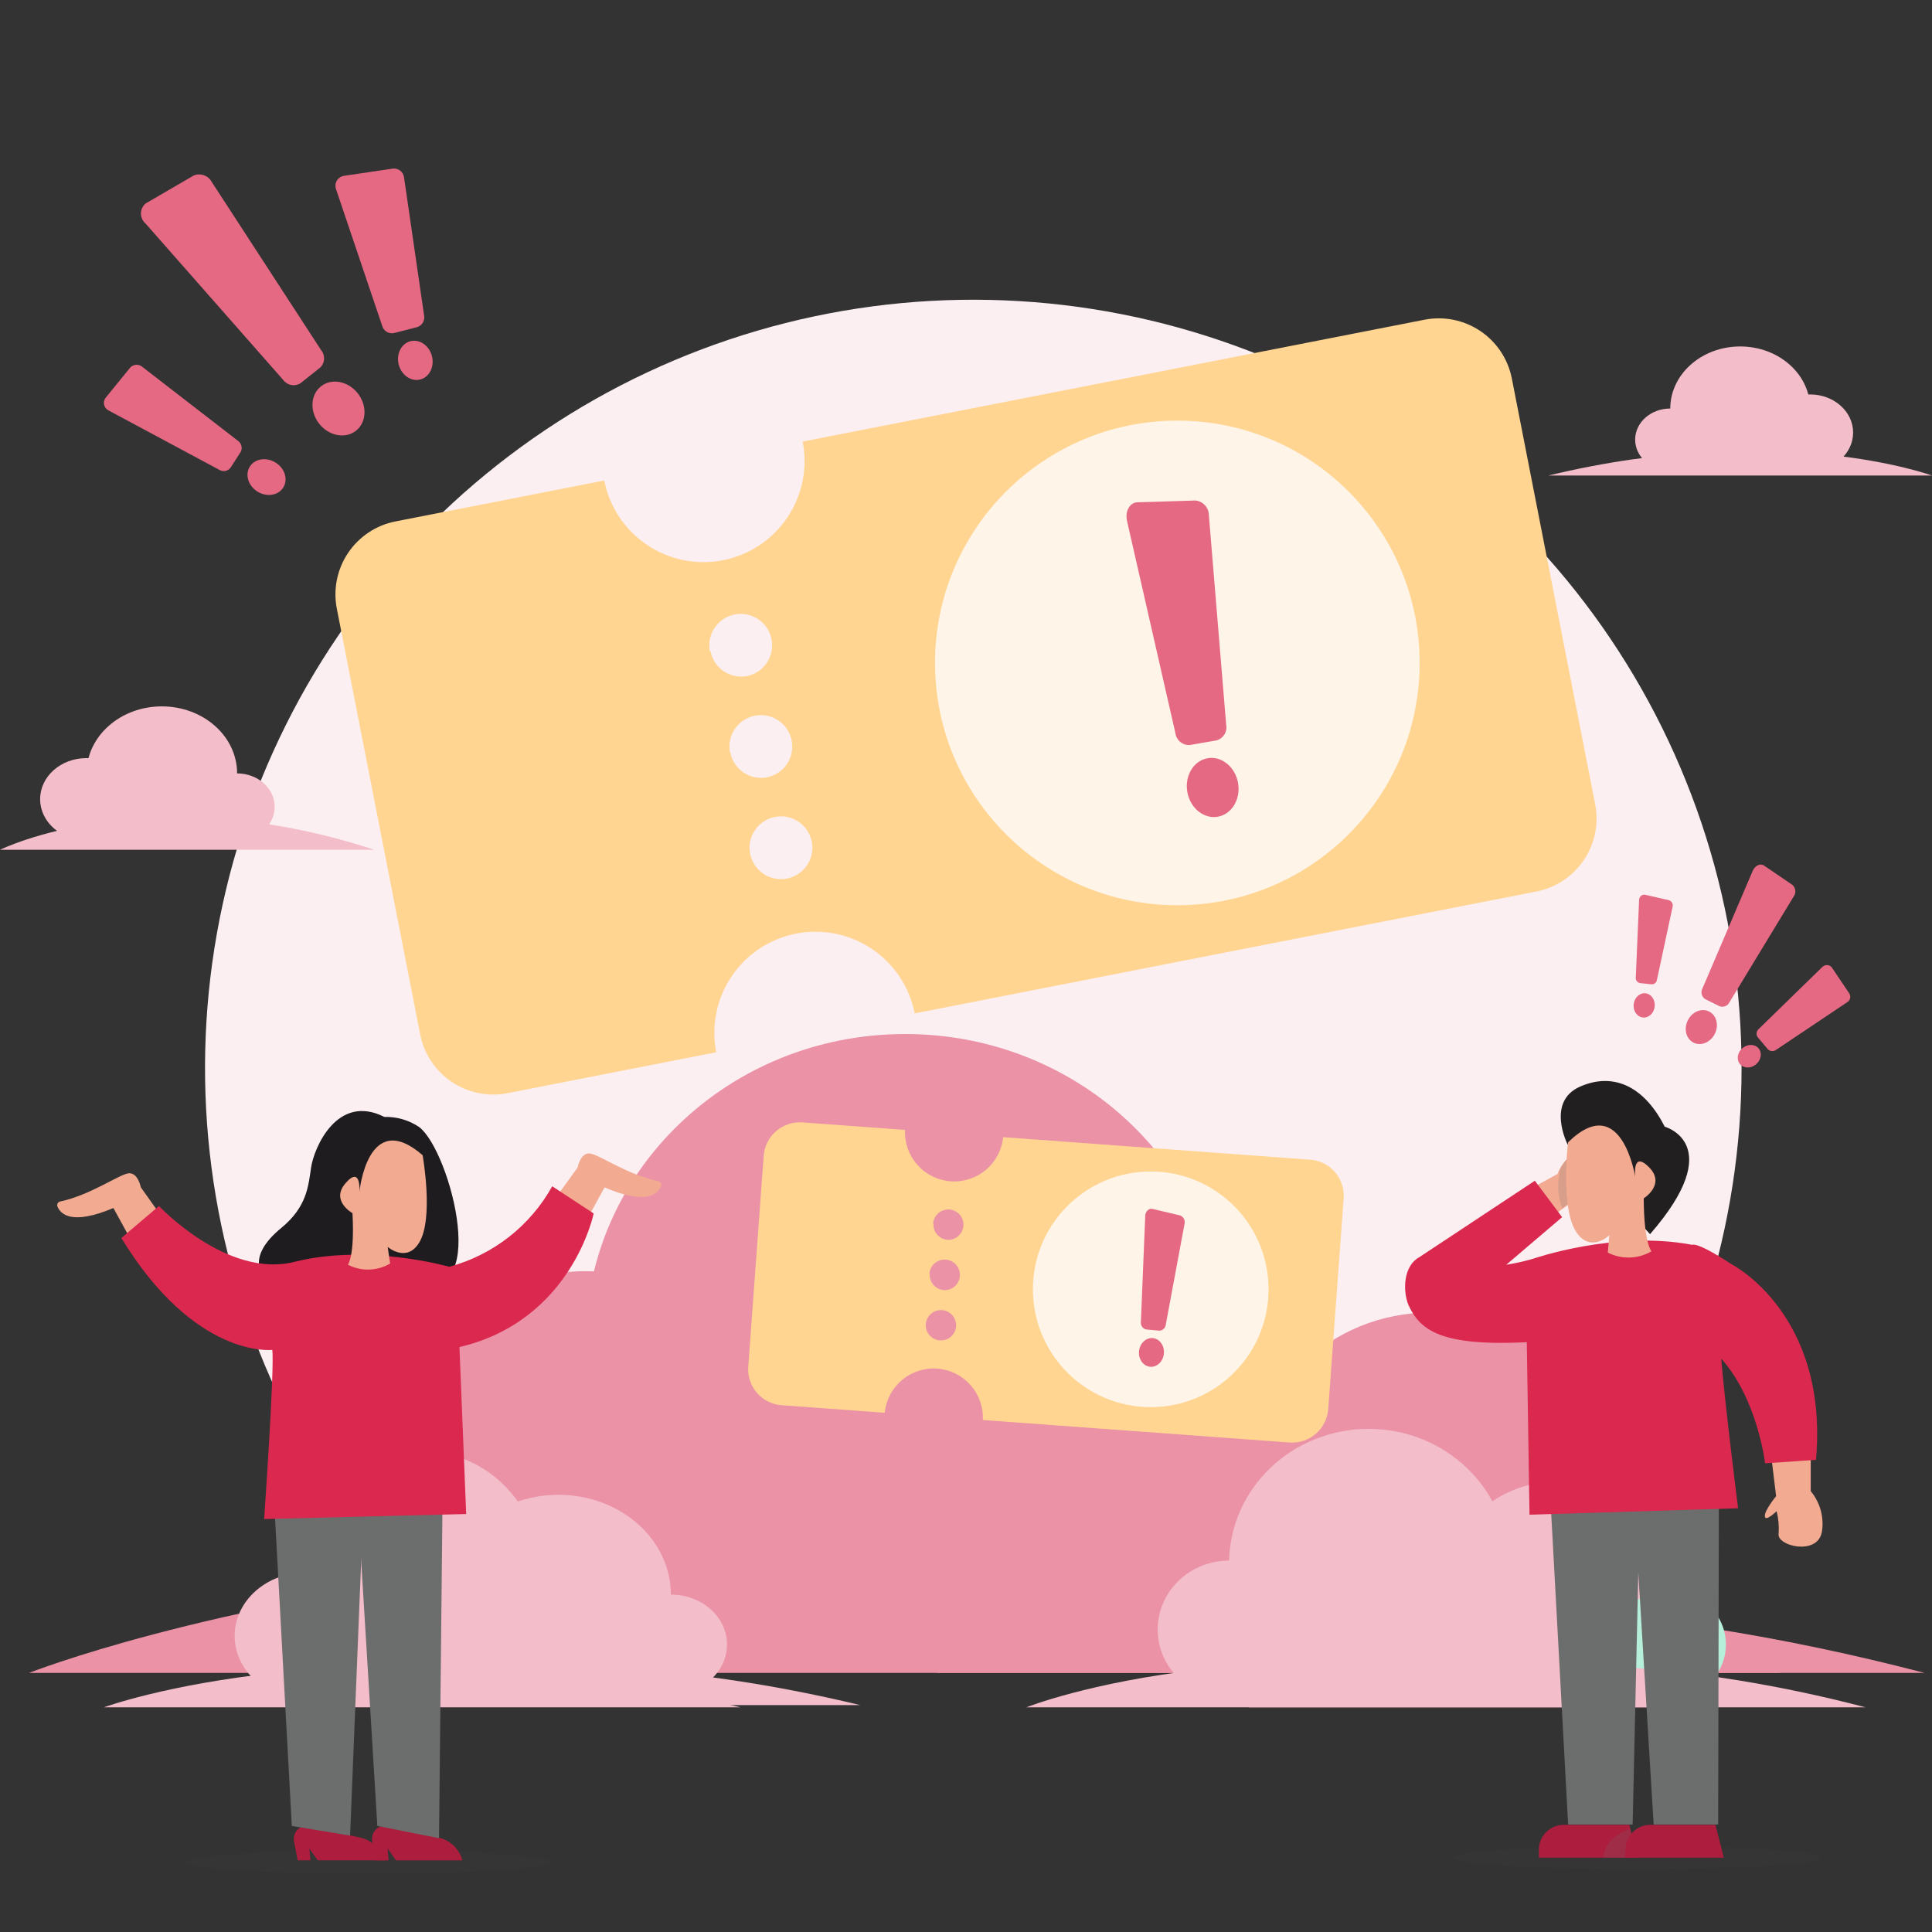 <svg width="192" height="192" viewBox="0 0 192 192" fill="none" xmlns="http://www.w3.org/2000/svg">
<rect x="0" y="0" width="192" height="192" fill="#333333" stroke="none"/>
<g opacity="0.2">
<path opacity="0.2" d="M36.65 186.2C46.712 186.2 54.87 185.69 54.87 185.06C54.87 184.43 46.712 183.92 36.65 183.92C26.587 183.92 18.43 184.43 18.43 185.06C18.43 185.69 26.587 186.2 36.65 186.2Z" fill="#727272"/>
</g>
<g opacity="0.2">
<path opacity="0.2" d="M162.689 185.751C172.751 185.751 180.909 185.24 180.909 184.611C180.909 183.981 172.751 183.471 162.689 183.471C152.626 183.471 144.469 183.981 144.469 184.611C144.469 185.24 152.626 185.751 162.689 185.751Z" fill="#727272"/>
</g>
<path d="M144.202 165.931C156.502 156.164 165.491 142.841 169.943 127.779C174.396 112.717 174.094 96.648 169.08 81.764C164.066 66.879 154.584 53.903 141.925 44.605C129.267 35.306 114.049 30.138 98.347 29.804C82.644 29.471 67.22 33.988 54.178 42.741C41.137 51.493 31.112 64.055 25.47 78.713C19.829 93.371 18.845 109.413 22.654 124.65C26.462 139.888 34.877 153.58 46.752 163.861" fill="#FCEFF2"/>
<path d="M142.16 164.899C152.051 164.899 160.07 157.185 160.07 147.669C160.07 138.154 152.051 130.439 142.16 130.439C132.269 130.439 124.25 138.154 124.25 147.669C124.25 157.185 132.269 164.899 142.16 164.899Z" fill="#EB92A7"/>
<path d="M160.071 164.91C165.014 164.91 169.021 161.051 169.021 156.29C169.021 151.529 165.014 147.67 160.071 147.67C155.128 147.67 151.121 151.529 151.121 156.29C151.121 161.051 155.128 164.91 160.071 164.91Z" fill="#A0E8CB"/>
<path d="M124.25 164.91C130.325 164.91 135.25 160.169 135.25 154.32C135.25 148.472 130.325 143.73 124.25 143.73C118.175 143.73 113.25 148.472 113.25 154.32C113.25 160.169 118.175 164.91 124.25 164.91Z" fill="#A0E8CB"/>
<path d="M191.259 166.25H93.059C93.059 166.25 131.999 150.79 191.259 166.25Z" fill="#EB92A7"/>
<path d="M89.949 163.86C107.484 163.86 121.699 150.182 121.699 133.31C121.699 116.437 107.484 102.76 89.949 102.76C72.414 102.76 58.199 116.437 58.199 133.31C58.199 150.182 72.414 163.86 89.949 163.86Z" fill="#EB92A7"/>
<path d="M121.7 163.871C130.471 163.871 137.58 157.029 137.58 148.591C137.58 140.152 130.471 133.311 121.7 133.311C112.93 133.311 105.82 140.152 105.82 148.591C105.82 157.029 112.93 163.871 121.7 163.871Z" fill="#EB92A7"/>
<path d="M58.199 163.87C68.969 163.87 77.699 155.466 77.699 145.1C77.699 134.734 68.969 126.33 58.199 126.33C47.43 126.33 38.699 134.734 38.699 145.1C38.699 155.466 47.43 163.87 58.199 163.87Z" fill="#EB92A7"/>
<path d="M177.001 166.251H2.891C2.891 166.251 72.001 138.841 177.001 166.251Z" fill="#EB92A7"/>
<path d="M42.092 168.87C48.537 168.87 53.762 163.359 53.762 156.56C53.762 149.761 48.537 144.25 42.092 144.25C35.647 144.25 30.422 149.761 30.422 156.56C30.422 163.359 35.647 168.87 42.092 168.87Z" fill="#F3BDCA"/>
<path d="M53.489 168.859C56.675 168.859 59.259 166.567 59.259 163.739C59.259 160.911 56.675 158.619 53.489 158.619C50.302 158.619 47.719 160.911 47.719 163.739C47.719 166.567 50.302 168.859 53.489 168.859Z" fill="#B6EFDA"/>
<path d="M30.41 168.87C34.326 168.87 37.5 166.049 37.5 162.57C37.5 159.09 34.326 156.27 30.41 156.27C26.495 156.27 23.32 159.09 23.32 162.57C23.32 166.049 26.495 168.87 30.41 168.87Z" fill="#F3BDCA"/>
<path d="M73.58 169.671H10.32C10.32 169.671 35.43 160.471 73.58 169.671Z" fill="#F3BDCA"/>
<path d="M55.498 168.391C61.667 168.391 66.668 163.949 66.668 158.471C66.668 152.992 61.667 148.551 55.498 148.551C49.329 148.551 44.328 152.992 44.328 158.471C44.328 163.949 49.329 168.391 55.498 168.391Z" fill="#F3BDCA"/>
<path d="M66.67 168.391C69.752 168.391 72.25 166.17 72.25 163.431C72.25 160.691 69.752 158.471 66.67 158.471C63.588 158.471 61.09 160.691 61.09 163.431C61.09 166.17 63.588 168.391 66.67 168.391Z" fill="#F3BDCA"/>
<path d="M44.34 168.391C48.129 168.391 51.2 165.664 51.2 162.301C51.2 158.938 48.129 156.211 44.34 156.211C40.552 156.211 37.48 158.938 37.48 162.301C37.48 165.664 40.552 168.391 44.34 168.391Z" fill="#F3BDCA"/>
<path d="M85.48 169.449H24.25C24.25 169.449 48.56 160.559 85.48 169.449Z" fill="#F3BDCA"/>
<path d="M136.011 168.8C143.671 168.8 149.881 162.801 149.881 155.4C149.881 147.999 143.671 142 136.011 142C128.35 142 122.141 147.999 122.141 155.4C122.141 162.801 128.35 168.8 136.011 168.8Z" fill="#F3BDCA"/>
<path d="M145.239 168.801C148.425 168.801 151.009 166.302 151.009 163.221C151.009 160.139 148.425 157.641 145.239 157.641C142.052 157.641 139.469 160.139 139.469 163.221C139.469 166.302 142.052 168.801 145.239 168.801Z" fill="#B6EFDA"/>
<path d="M122.141 168.79C126.056 168.79 129.231 165.723 129.231 161.94C129.231 158.157 126.056 155.09 122.141 155.09C118.225 155.09 115.051 158.157 115.051 161.94C115.051 165.723 118.225 168.79 122.141 168.79Z" fill="#F3BDCA"/>
<path d="M165.35 169.67H102C102 169.67 127.16 159.66 165.35 169.67Z" fill="#F3BDCA"/>
<path d="M154.75 168.83C160.925 168.83 165.93 163.995 165.93 158.03C165.93 152.066 160.925 147.23 154.75 147.23C148.576 147.23 143.57 152.066 143.57 158.03C143.57 163.995 148.576 168.83 154.75 168.83Z" fill="#F3BDCA"/>
<path d="M165.93 168.829C169.017 168.829 171.52 166.412 171.52 163.429C171.52 160.447 169.017 158.029 165.93 158.029C162.843 158.029 160.34 160.447 160.34 163.429C160.34 166.412 162.843 168.829 165.93 168.829Z" fill="#B6EFDA"/>
<path d="M143.569 168.821C147.363 168.821 150.439 165.852 150.439 162.191C150.439 158.529 147.363 155.561 143.569 155.561C139.775 155.561 136.699 158.529 136.699 162.191C136.699 165.852 139.775 168.821 143.569 168.821Z" fill="#F3BDCA"/>
<path d="M185.399 169.671H124.109C124.109 169.671 148.439 160.001 185.399 169.671Z" fill="#F3BDCA"/>
<path d="M16.082 83.499C20.213 83.499 23.562 80.522 23.562 76.849C23.562 73.177 20.213 70.199 16.082 70.199C11.95 70.199 8.602 73.177 8.602 76.849C8.602 80.522 11.95 83.499 16.082 83.499Z" fill="#F3BDCA"/>
<path d="M23.56 83.499C25.626 83.499 27.3 82.013 27.3 80.179C27.3 78.346 25.626 76.859 23.56 76.859C21.495 76.859 19.82 78.346 19.82 80.179C19.82 82.013 21.495 83.499 23.56 83.499Z" fill="#F3BDCA"/>
<path d="M8.588 83.5C11.129 83.5 13.188 81.673 13.188 79.42C13.188 77.166 11.129 75.34 8.588 75.34C6.048 75.34 3.988 77.166 3.988 79.42C3.988 81.673 6.048 83.5 8.588 83.5Z" fill="#F3BDCA"/>
<path d="M37.22 84.451H0C0 84.451 14.77 77.131 37.22 84.451Z" fill="#F3BDCA"/>
<path d="M172.938 46.79C176.777 46.79 179.888 44.023 179.888 40.61C179.888 37.197 176.777 34.43 172.938 34.43C169.1 34.43 165.988 37.197 165.988 40.61C165.988 44.023 169.1 46.79 172.938 46.79Z" fill="#F3BDCA"/>
<path d="M165.98 46.78C167.902 46.78 169.46 45.396 169.46 43.69C169.46 41.983 167.902 40.6 165.98 40.6C164.058 40.6 162.5 41.983 162.5 43.69C162.5 45.396 164.058 46.78 165.98 46.78Z" fill="#F3BDCA"/>
<path d="M179.891 46.779C182.249 46.779 184.161 45.082 184.161 42.989C184.161 40.896 182.249 39.199 179.891 39.199C177.533 39.199 175.621 40.896 175.621 42.989C175.621 45.082 177.533 46.779 179.891 46.779Z" fill="#F3BDCA"/>
<path d="M153.871 47.259H192.001C192.001 47.259 176.861 41.719 153.871 47.259Z" fill="#F3BDCA"/>
<path d="M153.671 121.321L156.671 119.111C156.671 119.111 158.361 119.581 158.671 119.111C158.921 118.781 157.581 118.491 157.581 118.491C158.145 118.036 158.755 117.64 159.401 117.311C160.481 116.891 159.481 113.421 157.461 114.051C156.851 114.266 156.295 114.612 155.832 115.065C155.369 115.517 155.01 116.065 154.781 116.671L151.461 118.491L153.671 121.321Z" fill="#F2AA91"/>
<path d="M175.998 144.49L176.508 148.69C176.508 148.69 175.338 150.1 175.388 150.69C175.438 151.28 176.558 150.18 176.558 150.18C176.743 150.908 176.81 151.661 176.758 152.41C176.538 153.63 180.558 154.63 181.048 152.29C181.173 151.568 181.139 150.827 180.949 150.119C180.759 149.411 180.418 148.753 179.948 148.19V143.92L175.998 144.49Z" fill="#F2AA91"/>
<path d="M154.07 148.82H162.98L162.25 181.32H155.84L154.07 148.82Z" fill="#6C6D6D"/>
<path d="M162.359 148.82H170.819L170.749 181.32H164.339L162.359 148.82Z" fill="#6C6D6D"/>
<path d="M152.93 184.61H162.75L161.92 181.35H155.39C154.736 181.352 154.111 181.614 153.65 182.077C153.189 182.539 152.93 183.166 152.93 183.82V184.61Z" fill="#AC1D3E"/>
<path opacity="0.2" d="M161.999 181.74C161.999 181.74 159.379 182.53 159.379 184.61H162.729L161.999 181.74Z" fill="#727272"/>
<path d="M161.488 184.61H171.308L170.478 181.35H163.998C163.345 181.352 162.719 181.614 162.258 182.077C161.797 182.539 161.538 183.166 161.538 183.82L161.488 184.61Z" fill="#AC1D3E"/>
<path opacity="0.2" d="M155.909 115C155.547 115.359 155.247 115.774 155.019 116.23L154.889 117.23C154.788 118.131 154.891 119.044 155.189 119.9L155.259 120.11L156.329 119.3L155.909 115Z" fill="#727272"/>
<path d="M172.081 125.64C168.551 123.32 168.171 123.71 168.171 123.71C160.541 122.24 152.331 125.1 152.331 125.1C151.465 125.353 150.583 125.55 149.691 125.69L155.241 120.96L152.531 117.34L141.061 124.93C139.531 125.74 139.361 128.11 139.951 129.65C141.131 132.26 143.261 133.79 151.731 133.39L152.001 150.53L172.731 149.89C172.731 149.89 171.461 139.89 171.051 135.02C174.661 139.02 175.411 145.42 175.411 145.42L180.471 145.08C181.751 130.55 172.081 125.64 172.081 125.64Z" fill="#DB284E"/>
<path d="M155.779 113.72C155.779 113.72 153.609 109.46 157.059 107.97C160.509 106.48 163.499 108.14 165.439 111.97C165.439 111.97 171.779 113.69 163.979 122.65L155.779 113.72Z" fill="#221F20"/>
<path d="M155.832 113.521C155.832 113.521 155.022 120.111 156.702 122.521C158.112 124.521 159.932 122.761 159.932 122.761L159.782 124.481C160.458 124.826 161.21 124.995 161.969 124.972C162.727 124.95 163.468 124.736 164.122 124.351C164.122 124.351 163.372 123.591 163.352 119.091C163.352 119.091 165.582 117.701 163.872 115.991C162.162 114.281 162.512 116.991 162.512 116.991C162.512 116.991 161.172 108.311 155.832 113.521Z" fill="#F2AA91"/>
<path d="M170.889 100L169.459 99.29C169.288 99.18 169.165 99.01 169.115 98.813C169.064 98.616 169.091 98.408 169.189 98.23L174.189 86.53C174.409 86.02 174.949 85.77 175.309 86.02L178.129 87.94C178.291 88.083 178.393 88.281 178.416 88.496C178.438 88.711 178.378 88.927 178.249 89.1L171.879 99.59C171.796 99.77 171.648 99.912 171.464 99.988C171.281 100.064 171.075 100.068 170.889 100Z" fill="#E66983"/>
<path d="M170.421 102.733C170.843 101.876 170.584 100.884 169.841 100.518C169.098 100.151 168.153 100.549 167.73 101.406C167.308 102.262 167.567 103.254 168.31 103.621C169.053 103.987 169.998 103.59 170.421 102.733Z" fill="#E66983"/>
<path d="M175.649 104.23L174.739 103.15C174.628 103.036 174.566 102.884 174.566 102.725C174.566 102.566 174.628 102.414 174.739 102.3L181.089 96.11C181.155 96.039 181.237 95.984 181.328 95.949C181.419 95.915 181.517 95.902 181.614 95.911C181.711 95.921 181.804 95.953 181.886 96.005C181.969 96.057 182.038 96.127 182.089 96.21L183.769 98.71C183.816 98.778 183.848 98.855 183.865 98.936C183.882 99.016 183.883 99.1 183.867 99.181C183.851 99.262 183.819 99.339 183.773 99.407C183.727 99.476 183.668 99.535 183.599 99.58L176.479 104.35C176.351 104.438 176.194 104.474 176.04 104.452C175.887 104.429 175.747 104.35 175.649 104.23Z" fill="#E66983"/>
<path d="M174.518 105.768C175.028 105.337 175.139 104.628 174.764 104.185C174.39 103.742 173.673 103.733 173.162 104.164C172.652 104.596 172.542 105.304 172.916 105.747C173.29 106.19 174.008 106.2 174.518 105.768Z" fill="#E66983"/>
<path d="M164.112 97.82L163.002 97.7C162.87 97.683 162.75 97.614 162.668 97.51C162.585 97.405 162.547 97.272 162.562 97.14L162.892 89.44C162.89 89.363 162.906 89.287 162.938 89.218C162.969 89.148 163.016 89.086 163.074 89.036C163.132 88.987 163.201 88.951 163.275 88.93C163.349 88.91 163.426 88.907 163.502 88.92L165.852 89.46C165.985 89.5 166.098 89.589 166.167 89.71C166.236 89.832 166.256 89.975 166.222 90.11L164.662 97.39C164.642 97.518 164.574 97.634 164.472 97.714C164.369 97.794 164.241 97.832 164.112 97.82Z" fill="#E66983"/>
<path d="M164.441 100.029C164.513 99.365 164.104 98.776 163.527 98.713C162.951 98.651 162.425 99.138 162.353 99.803C162.281 100.467 162.69 101.057 163.267 101.119C163.843 101.182 164.369 100.694 164.441 100.029Z" fill="#E66983"/>
<path d="M31.852 36.501L29.852 38.091C29.572 38.262 29.237 38.32 28.915 38.253C28.594 38.186 28.31 37.999 28.122 37.731L14.472 22.221C14.326 22.098 14.21 21.945 14.129 21.772C14.049 21.599 14.008 21.411 14.008 21.221C14.008 21.03 14.049 20.842 14.129 20.669C14.21 20.497 14.326 20.344 14.472 20.221L19.252 17.441C19.576 17.307 19.939 17.299 20.27 17.417C20.6 17.535 20.875 17.771 21.042 18.081L31.902 34.781C32.108 35.022 32.218 35.332 32.209 35.65C32.2 35.968 32.072 36.271 31.852 36.501Z" fill="#E66983"/>
<path d="M35.372 42.81C36.432 41.979 36.516 40.315 35.559 39.094C34.601 37.872 32.965 37.556 31.905 38.387C30.844 39.219 30.761 40.883 31.718 42.104C32.675 43.326 34.311 43.642 35.372 42.81Z" fill="#E66983"/>
<path d="M41.412 32.521L39.192 33.091C38.948 33.152 38.69 33.119 38.47 32.998C38.249 32.878 38.082 32.679 38.002 32.441L33.392 18.791C33.343 18.651 33.326 18.502 33.342 18.354C33.358 18.207 33.406 18.065 33.484 17.939C33.561 17.812 33.666 17.705 33.79 17.624C33.914 17.543 34.055 17.491 34.202 17.471L39.002 16.761C39.134 16.739 39.269 16.745 39.399 16.777C39.529 16.809 39.651 16.867 39.759 16.947C39.866 17.027 39.956 17.128 40.023 17.244C40.091 17.36 40.135 17.488 40.152 17.621L42.152 31.391C42.192 31.637 42.138 31.89 42.001 32.099C41.864 32.309 41.654 32.459 41.412 32.521Z" fill="#E66983"/>
<path d="M41.766 37.713C42.676 37.479 43.195 36.437 42.925 35.387C42.654 34.337 41.696 33.676 40.786 33.911C39.875 34.146 39.356 35.187 39.627 36.237C39.897 37.287 40.855 37.948 41.766 37.713Z" fill="#E66983"/>
<path d="M23.931 44.891L22.931 46.451C22.81 46.627 22.628 46.751 22.42 46.797C22.212 46.843 21.994 46.809 21.811 46.701L10.811 40.801C10.699 40.749 10.6 40.673 10.52 40.578C10.441 40.484 10.384 40.373 10.352 40.253C10.32 40.134 10.316 40.009 10.338 39.888C10.36 39.766 10.409 39.651 10.481 39.551L12.921 36.551C13.069 36.38 13.279 36.274 13.505 36.255C13.731 36.236 13.956 36.306 14.131 36.451L23.691 43.841C23.844 43.962 23.952 44.133 23.995 44.324C24.039 44.515 24.016 44.715 23.931 44.891Z" fill="#E66983"/>
<path d="M28.153 48.446C28.648 47.648 28.304 46.539 27.384 45.968C26.465 45.397 25.318 45.581 24.823 46.378C24.327 47.176 24.671 48.285 25.591 48.856C26.51 49.427 27.657 49.244 28.153 48.446Z" fill="#E66983"/>
<path d="M60.08 118.001L58.08 121.651L55 119.351L57.4 116.031C57.4 116.031 57.68 114.541 58.61 114.631C59.54 114.721 62.32 116.751 65.42 117.381C65.475 117.39 65.528 117.412 65.573 117.444C65.619 117.476 65.657 117.519 65.684 117.568C65.711 117.617 65.726 117.672 65.729 117.728C65.732 117.783 65.722 117.839 65.7 117.891C65.4 118.621 64.28 119.811 60.08 118.001Z" fill="#F2AA91"/>
<path d="M11.269 120.05L13.269 123.7L16.389 121.36L13.999 118C13.999 118 13.709 116.51 12.789 116.6C11.869 116.69 8.999 118.76 5.999 119.4C5.944 119.408 5.891 119.428 5.846 119.46C5.8 119.491 5.761 119.532 5.734 119.58C5.706 119.628 5.689 119.682 5.685 119.737C5.68 119.792 5.689 119.848 5.709 119.9C5.999 120.63 7.079 121.82 11.269 120.05Z" fill="#F2AA91"/>
<path d="M37 183.001L37.35 184.881H38.62L38.52 183.711L39.35 184.881H45.95C45.807 184.335 45.518 183.839 45.115 183.444C44.712 183.05 44.209 182.772 43.66 182.641L38.58 181.471C38.367 181.419 38.144 181.421 37.932 181.479C37.72 181.537 37.526 181.647 37.368 181.8C37.211 181.952 37.094 182.143 37.03 182.353C36.965 182.563 36.955 182.786 37 183.001Z" fill="#AC1D3E"/>
<path d="M29.221 183L29.581 184.88H30.851L30.741 183.71L31.581 184.88H38.171C38.029 184.333 37.741 183.836 37.337 183.441C36.934 183.046 36.43 182.769 35.881 182.64L30.811 181.47C30.597 181.418 30.374 181.422 30.162 181.479C29.95 181.537 29.755 181.647 29.597 181.8C29.439 181.952 29.321 182.142 29.255 182.352C29.19 182.561 29.178 182.784 29.221 183Z" fill="#AC1D3E"/>
<path d="M27.23 148.961H36.141L34.791 182.421L29 181.461L27.23 148.961Z" fill="#6C6D6D"/>
<path d="M35.52 148.961H43.98L43.63 182.681L37.499 181.461L35.52 148.961Z" fill="#6C6D6D"/>
<path d="M41.65 112C40.632 111.315 39.426 110.965 38.2 111C33.49 108.62 31.2 114.11 30.92 116C30.64 117.89 30.5 119.92 27.99 122C20.73 127.94 33.26 130.5 33.26 130.5C34.37 124.91 41.19 126.5 40.79 127.05C49 130.64 44.8 114.38 41.65 112Z" fill="#1E1C1F"/>
<path d="M46.329 150.461L26.249 150.961C26.249 150.961 27.299 135.961 27.059 134.151C27.059 134.151 19.409 135.081 12.059 123.031L15.799 119.851C15.799 119.851 22.559 127.081 29.259 125.401C36.559 123.561 44.649 125.891 44.649 125.891C46.802 125.309 48.817 124.302 50.575 122.928C52.332 121.554 53.795 119.841 54.879 117.891L58.999 120.591C58.999 120.591 56.849 131.241 45.659 133.871L46.329 150.461Z" fill="#DB284E"/>
<path d="M41.999 114.801C41.999 114.801 43.139 121.131 41.639 123.521C40.389 125.521 38.529 123.921 38.529 123.921L38.769 125.571C38.136 125.944 37.418 126.15 36.683 126.169C35.948 126.189 35.221 126.02 34.569 125.681C34.569 125.681 35.259 124.911 35.029 120.561C35.029 120.561 32.799 119.331 34.359 117.561C35.919 115.791 35.719 118.451 35.719 118.451C35.719 118.451 36.529 110.051 41.999 114.801Z" fill="#F2AA91"/>
<path d="M33.47 60.471L41.76 102.821C42.142 104.738 43.267 106.426 44.89 107.517C46.512 108.607 48.5 109.011 50.42 108.641L71.18 104.571C70.668 101.956 71.216 99.245 72.703 97.034C74.19 94.823 76.495 93.293 79.11 92.781C81.725 92.269 84.436 92.817 86.647 94.304C88.858 95.791 90.388 98.096 90.9 100.711L152.71 88.591C154.626 88.211 156.315 87.088 157.405 85.467C158.496 83.846 158.9 81.859 158.53 79.941L150.24 37.591C149.858 35.674 148.733 33.985 147.11 32.895C145.488 31.804 143.499 31.4 141.58 31.771L79.77 43.881C80.283 46.496 79.737 49.208 78.25 51.42C76.764 53.632 74.46 55.163 71.845 55.676C69.23 56.189 66.518 55.642 64.306 54.156C62.094 52.67 60.563 50.366 60.05 47.751L39.29 51.821C37.373 52.2 35.685 53.324 34.595 54.945C33.504 56.566 33.1 58.553 33.47 60.471ZM74.55 84.861C74.429 84.255 74.49 83.627 74.726 83.057C74.962 82.486 75.362 81.998 75.876 81.655C76.389 81.312 76.993 81.129 77.611 81.129C78.228 81.129 78.832 81.313 79.345 81.656C79.858 82 80.258 82.488 80.493 83.059C80.729 83.63 80.79 84.258 80.668 84.863C80.547 85.469 80.248 86.025 79.811 86.46C79.373 86.896 78.816 87.192 78.21 87.311C77.4 87.47 76.56 87.301 75.874 86.842C75.188 86.383 74.712 85.67 74.55 84.861ZM72.55 74.791C72.431 74.185 72.494 73.558 72.732 72.988C72.969 72.418 73.37 71.932 73.884 71.59C74.398 71.249 75.002 71.067 75.619 71.069C76.237 71.07 76.84 71.255 77.352 71.599C77.864 71.944 78.263 72.432 78.497 73.003C78.732 73.574 78.792 74.202 78.669 74.807C78.547 75.412 78.248 75.967 77.811 76.402C77.373 76.837 76.816 77.132 76.21 77.251C75.403 77.403 74.568 77.23 73.888 76.769C73.207 76.309 72.737 75.597 72.58 74.791H72.55ZM70.55 64.731C70.431 64.125 70.494 63.498 70.732 62.928C70.969 62.358 71.37 61.872 71.884 61.53C72.398 61.189 73.002 61.007 73.619 61.009C74.237 61.011 74.84 61.195 75.352 61.539C75.864 61.884 76.263 62.372 76.497 62.943C76.732 63.514 76.792 64.142 76.669 64.747C76.547 65.352 76.248 65.907 75.811 66.342C75.373 66.777 74.816 67.073 74.21 67.191C73.407 67.335 72.58 67.158 71.907 66.697C71.233 66.237 70.768 65.531 70.61 64.731H70.55Z" fill="#FFD591"/>
<path d="M117.002 89.961C130.301 89.961 141.082 79.18 141.082 65.881C141.082 52.582 130.301 41.801 117.002 41.801C103.703 41.801 92.922 52.582 92.922 65.881C92.922 79.18 103.703 89.961 117.002 89.961Z" fill="#FFF4E8"/>
<path d="M120.898 73.58L118.228 74.04C117.885 74.058 117.548 73.945 117.284 73.724C117.021 73.504 116.851 73.191 116.808 72.85L111.998 51.75C111.788 50.82 112.278 49.95 112.998 49.92L118.808 49.74C119.174 49.778 119.513 49.95 119.759 50.223C120.005 50.497 120.14 50.852 120.138 51.22L121.858 72.05C121.918 72.379 121.852 72.718 121.675 73.001C121.497 73.284 121.22 73.491 120.898 73.58Z" fill="#E66983"/>
<path d="M121.015 81.166C122.409 80.926 123.314 79.43 123.038 77.825C122.762 76.219 121.409 75.112 120.015 75.351C118.622 75.591 117.716 77.087 117.992 78.692C118.268 80.298 119.622 81.406 121.015 81.166Z" fill="#E66983"/>
<path d="M75.892 114.889L74.362 135.809C74.326 136.279 74.384 136.751 74.531 137.198C74.678 137.645 74.912 138.059 75.22 138.416C75.527 138.773 75.902 139.065 76.323 139.277C76.744 139.489 77.202 139.615 77.672 139.649L87.922 140.399C88.049 139.131 88.667 137.963 89.643 137.144C90.619 136.324 91.876 135.918 93.147 136.012C94.418 136.106 95.602 136.692 96.447 137.646C97.293 138.6 97.732 139.846 97.672 141.119L128.202 143.359C129.15 143.414 130.082 143.092 130.794 142.462C131.506 141.833 131.94 140.947 132.002 139.999L133.532 119.079C133.601 118.132 133.29 117.197 132.67 116.479C132.049 115.761 131.168 115.318 130.222 115.249L99.692 113.009C99.564 114.277 98.947 115.445 97.971 116.265C96.995 117.084 95.737 117.49 94.466 117.396C93.195 117.303 92.011 116.716 91.166 115.762C90.321 114.808 89.882 113.562 89.942 112.289L79.692 111.539C78.745 111.484 77.814 111.805 77.103 112.433C76.391 113.06 75.956 113.943 75.892 114.889ZM92.002 131.589C92.024 131.292 92.134 131.008 92.318 130.773C92.502 130.538 92.751 130.362 93.034 130.269C93.318 130.175 93.622 130.168 93.91 130.248C94.197 130.327 94.455 130.49 94.65 130.716C94.845 130.941 94.969 131.22 95.006 131.516C95.043 131.812 94.991 132.112 94.858 132.379C94.724 132.646 94.515 132.867 94.255 133.015C93.996 133.162 93.699 133.23 93.402 133.209C93.002 133.179 92.63 132.991 92.368 132.688C92.106 132.384 91.974 131.989 92.002 131.589ZM92.362 126.589C92.382 126.289 92.492 126.001 92.676 125.763C92.861 125.525 93.112 125.347 93.397 125.252C93.683 125.157 93.99 125.148 94.281 125.228C94.571 125.308 94.831 125.472 95.028 125.7C95.225 125.928 95.35 126.209 95.387 126.508C95.424 126.807 95.371 127.11 95.235 127.379C95.099 127.647 94.887 127.87 94.625 128.018C94.362 128.166 94.062 128.232 93.762 128.209C93.374 128.169 93.016 127.982 92.761 127.686C92.507 127.391 92.374 127.009 92.392 126.619L92.362 126.589ZM92.732 121.589C92.754 121.292 92.864 121.008 93.048 120.773C93.232 120.538 93.481 120.362 93.764 120.269C94.048 120.176 94.352 120.168 94.64 120.248C94.927 120.327 95.185 120.49 95.38 120.716C95.575 120.941 95.699 121.22 95.736 121.516C95.773 121.812 95.721 122.112 95.588 122.379C95.454 122.646 95.245 122.867 94.986 123.015C94.726 123.162 94.429 123.23 94.132 123.209C93.748 123.171 93.393 122.989 93.139 122.7C92.885 122.41 92.75 122.035 92.762 121.649L92.732 121.589Z" fill="#FFD591"/>
<path d="M114.358 139.84C120.826 139.84 126.068 134.597 126.068 128.13C126.068 121.663 120.826 116.42 114.358 116.42C107.891 116.42 102.648 121.663 102.648 128.13C102.648 134.597 107.891 139.84 114.358 139.84Z" fill="#FFF4E8"/>
<path d="M115.211 132.239L113.891 132.119C113.729 132.079 113.587 131.98 113.493 131.842C113.399 131.703 113.359 131.535 113.381 131.369L113.811 120.859C113.811 120.399 114.181 120.049 114.531 120.139L117.281 120.789C117.448 120.854 117.585 120.98 117.665 121.141C117.744 121.302 117.761 121.487 117.711 121.659L115.851 131.659C115.832 131.817 115.757 131.962 115.639 132.068C115.522 132.175 115.37 132.236 115.211 132.239Z" fill="#E66983"/>
<path d="M115.665 134.523C115.741 133.737 115.25 133.046 114.568 132.98C113.887 132.914 113.273 133.498 113.196 134.284C113.12 135.07 113.611 135.761 114.293 135.827C114.974 135.893 115.589 135.309 115.665 134.523Z" fill="#E66983"/>
</svg>
